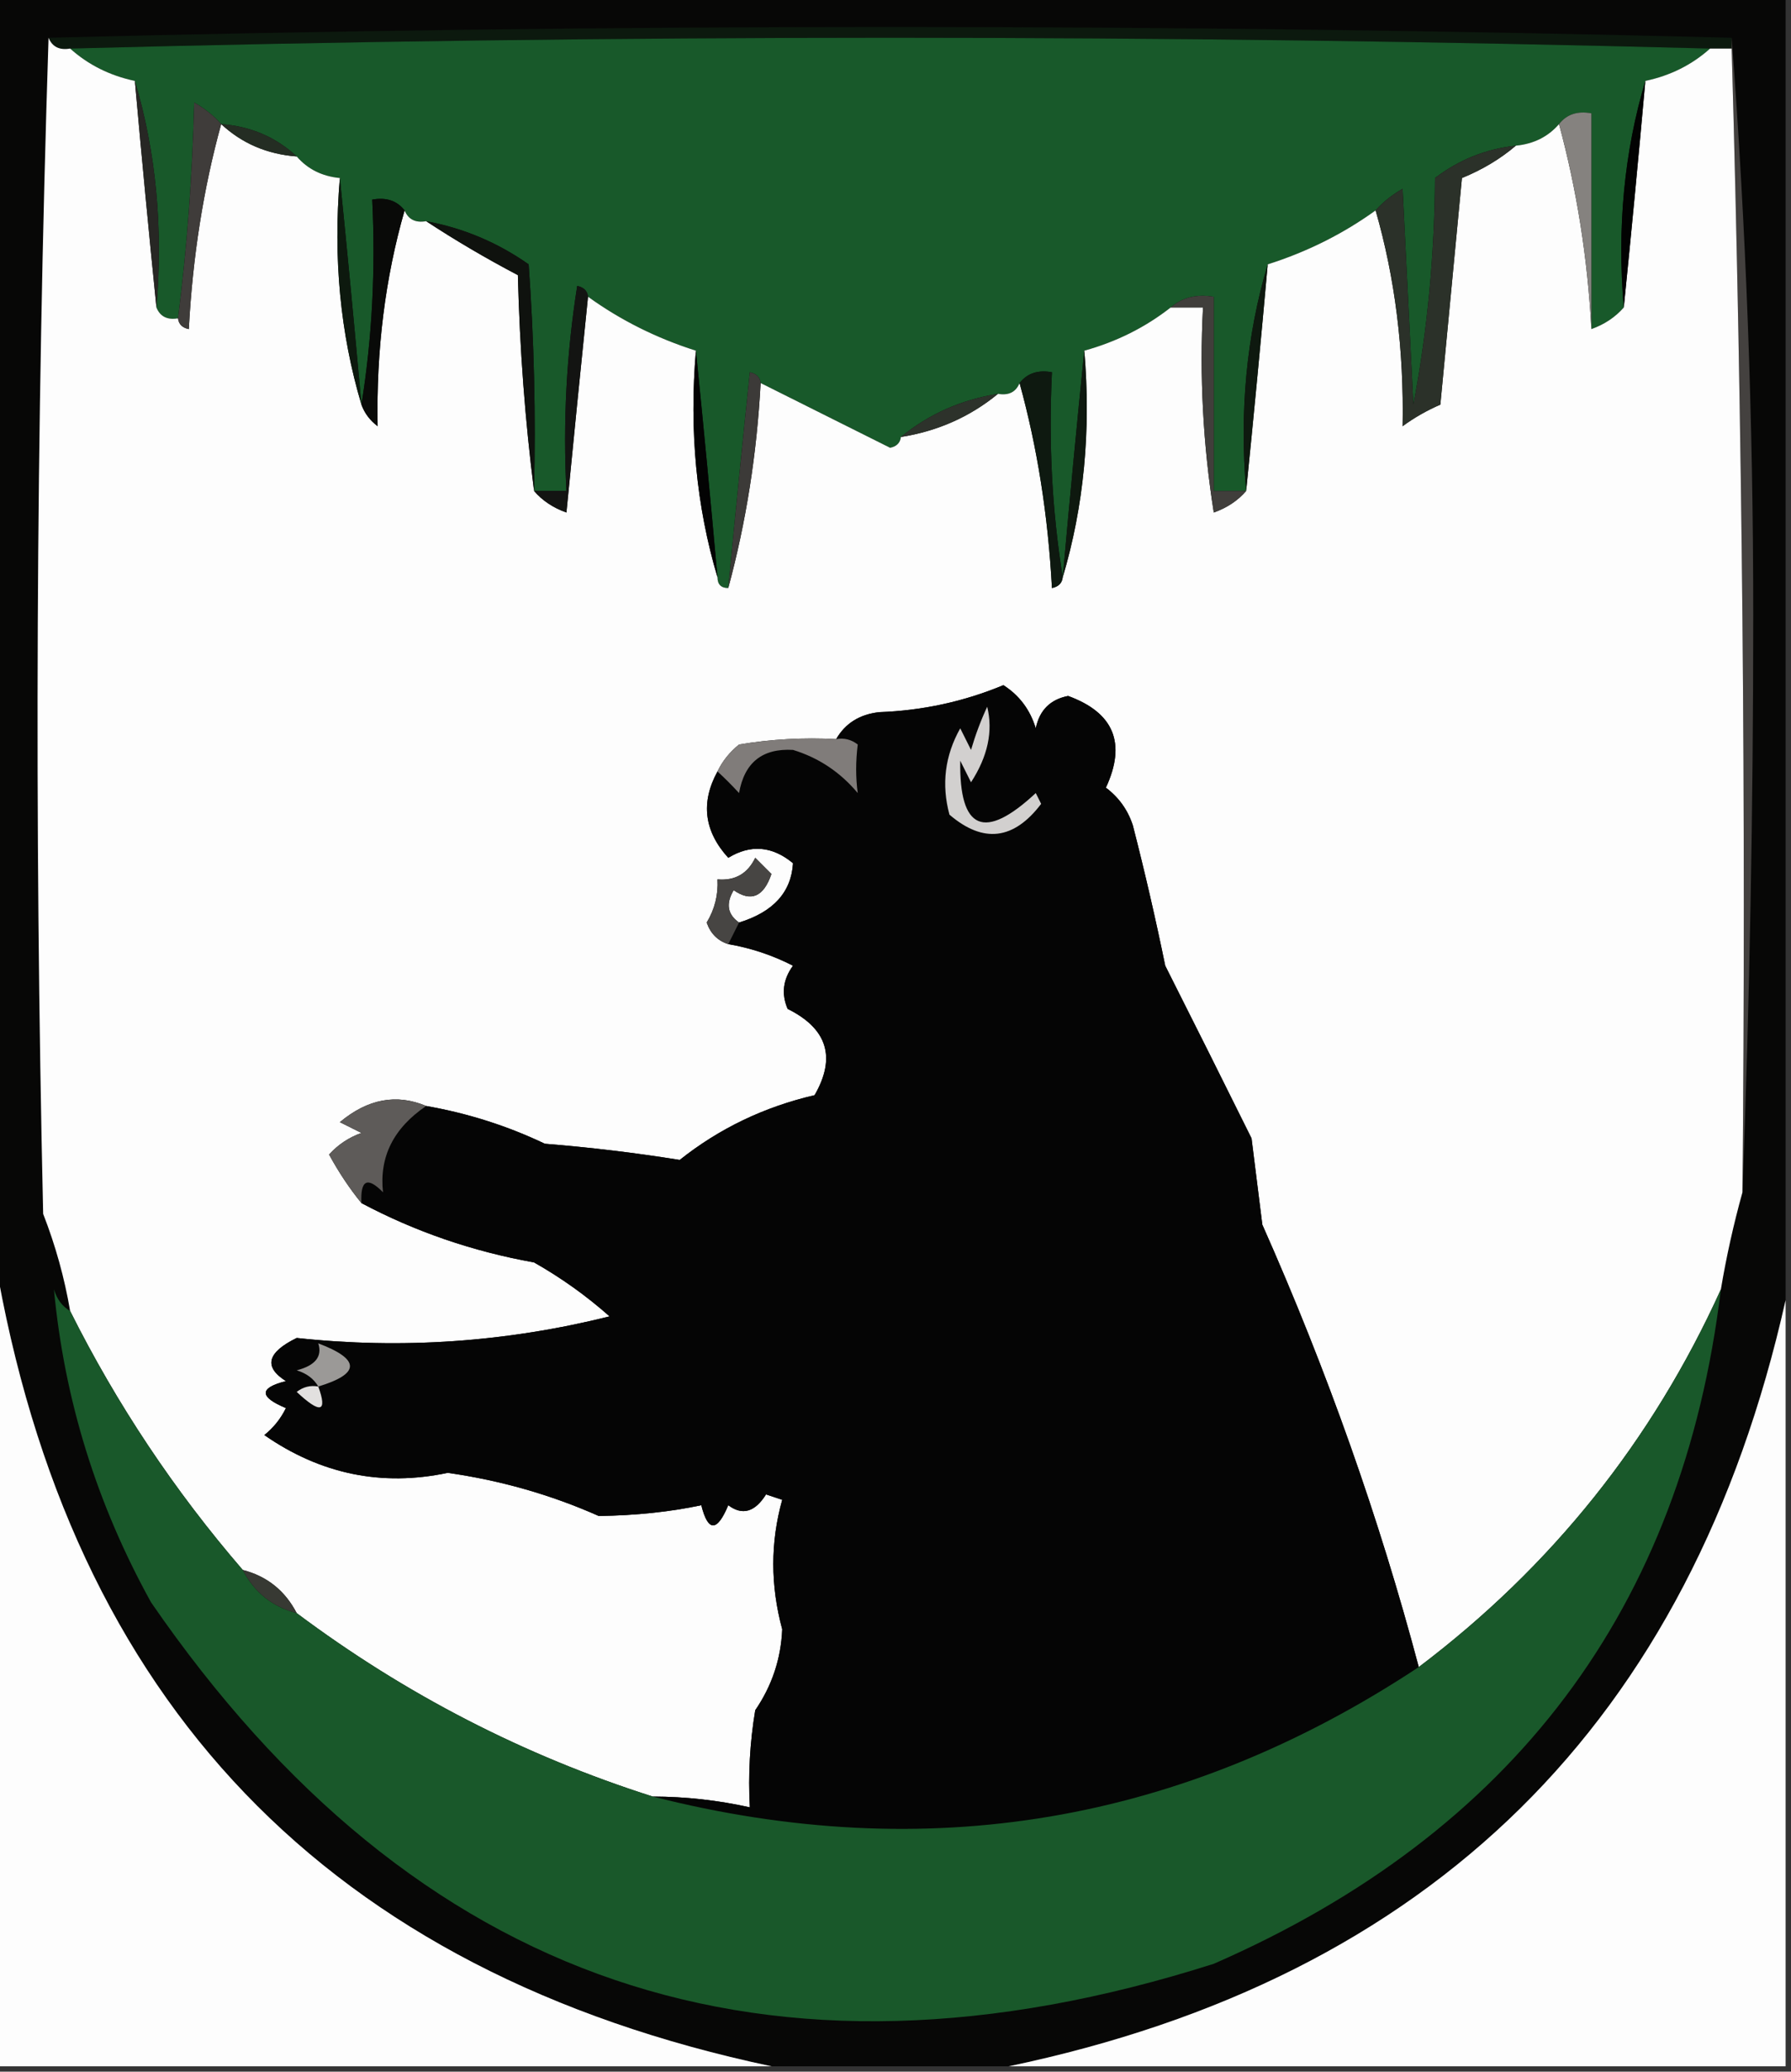 <?xml version="1.0" encoding="UTF-8"?>
<!DOCTYPE svg PUBLIC "-//W3C//DTD SVG 1.1//EN" "http://www.w3.org/Graphics/SVG/1.1/DTD/svg11.dtd">
<svg xmlns="http://www.w3.org/2000/svg" version="1.1" width="166px" height="192px" style="shape-rendering:geometricPrecision; text-rendering:geometricPrecision; image-rendering:optimizeQuality; fill-rule:evenodd; clip-rule:evenodd" xmlns:xlink="http://www.w3.org/1999/xlink">
<rect width="100%" height="100%" fill="#333333" stroke="none"/>
<g><path style="opacity:1" fill="#070706" d="M -0.5,-0.5 C 54.833,-0.5 110.167,-0.5 165.5,-0.5C 165.5,39.833 165.5,80.167 165.5,120.5C 156.716,159.618 132.716,183.285 93.5,191.5C 86.167,191.5 78.833,191.5 71.5,191.5C 30.467,182.802 6.467,157.802 -0.5,116.5C -0.5,77.5 -0.5,38.5 -0.5,-0.5 Z"/></g>
<g><path style="opacity:1" fill="#0c190e" d="M 160.5,3.5 C 160.5,3.833 160.5,4.167 160.5,4.5C 159.833,4.5 159.167,4.5 158.5,4.5C 107.833,3.167 57.167,3.167 6.5,4.5C 5.508,4.672 4.842,4.338 4.5,3.5C 56.598,2.17 108.598,2.17 160.5,3.5 Z"/></g>
<g><path style="opacity:1" fill="#18592a" d="M 158.5,4.5 C 156.819,6.008 154.819,7.008 152.5,7.5C 150.539,14.087 149.872,21.087 150.5,28.5C 149.71,29.401 148.71,30.068 147.5,30.5C 147.5,23.833 147.5,17.167 147.5,10.5C 146.209,10.263 145.209,10.596 144.5,11.5C 143.486,12.674 142.153,13.34 140.5,13.5C 137.735,13.798 135.235,14.798 133,16.5C 132.963,23.668 132.296,30.668 131,37.5C 130.667,30.833 130.333,24.167 130,17.5C 129.005,18.066 128.172,18.733 127.5,19.5C 124.485,21.674 121.151,23.341 117.5,24.5C 115.539,31.087 114.872,38.087 115.5,45.5C 114.5,45.5 113.5,45.5 112.5,45.5C 112.5,39.5 112.5,33.5 112.5,27.5C 110.901,27.232 109.568,27.566 108.5,28.5C 106.151,30.341 103.485,31.674 100.5,32.5C 99.801,39.4 99.134,46.4 98.5,53.5C 97.51,47.355 97.177,41.022 97.5,34.5C 96.209,34.263 95.209,34.596 94.5,35.5C 94.158,36.338 93.492,36.672 92.5,36.5C 89.088,37.042 86.088,38.375 83.5,40.5C 83.44,41.043 83.107,41.376 82.5,41.5C 78.408,39.454 74.408,37.454 70.5,35.5C 70.44,34.957 70.107,34.624 69.5,34.5C 68.798,41.221 68.131,47.887 67.5,54.5C 66.833,54.5 66.5,54.167 66.5,53.5C 65.866,46.4 65.199,39.4 64.5,32.5C 60.849,31.341 57.515,29.674 54.5,27.5C 54.44,26.957 54.107,26.624 53.5,26.5C 52.504,32.798 52.17,39.132 52.5,45.5C 51.5,45.5 50.5,45.5 49.5,45.5C 49.666,38.492 49.5,31.492 49,24.5C 46.104,22.467 42.937,21.134 39.5,20.5C 38.508,20.672 37.842,20.338 37.5,19.5C 36.791,18.596 35.791,18.263 34.5,18.5C 34.824,25.022 34.49,31.355 33.5,37.5C 32.866,30.4 32.199,23.4 31.5,16.5C 29.847,16.34 28.514,15.674 27.5,14.5C 25.574,12.707 23.241,11.707 20.5,11.5C 19.828,10.733 18.995,10.066 18,9.5C 17.828,16.346 17.328,23.013 16.5,29.5C 15.508,29.672 14.842,29.338 14.5,28.5C 15.128,21.087 14.461,14.087 12.5,7.5C 10.181,7.008 8.181,6.008 6.5,4.5C 57.167,3.167 107.833,3.167 158.5,4.5 Z"/></g>
<g><path style="opacity:1" fill="#44413f" d="M 160.5,4.5 C 160.5,4.167 160.5,3.833 160.5,3.5C 161.833,20.987 162.5,38.821 162.5,57C 162.5,75.003 162.167,92.837 161.5,110.5C 161.832,74.996 161.498,39.663 160.5,4.5 Z"/></g>
<g><path style="opacity:1" fill="#fdfdfd" d="M 4.5,3.5 C 4.842,4.338 5.508,4.672 6.5,4.5C 8.181,6.008 10.181,7.008 12.5,7.5C 13.134,14.6 13.801,21.6 14.5,28.5C 14.842,29.338 15.508,29.672 16.5,29.5C 16.56,30.043 16.893,30.376 17.5,30.5C 17.859,23.78 18.859,17.447 20.5,11.5C 22.426,13.293 24.759,14.293 27.5,14.5C 28.514,15.674 29.847,16.34 31.5,16.5C 30.872,23.913 31.539,30.913 33.5,37.5C 33.783,38.289 34.283,38.956 35,39.5C 34.867,32.425 35.7,25.758 37.5,19.5C 37.842,20.338 38.508,20.672 39.5,20.5C 42.188,22.266 45.021,23.933 48,25.5C 48.172,32.346 48.672,39.013 49.5,45.5C 50.261,46.391 51.261,47.058 52.5,47.5C 53.167,40.679 53.833,34.012 54.5,27.5C 57.515,29.674 60.849,31.341 64.5,32.5C 63.872,39.913 64.539,46.913 66.5,53.5C 66.5,54.167 66.833,54.5 67.5,54.5C 69.149,48.399 70.149,42.065 70.5,35.5C 74.408,37.454 78.408,39.454 82.5,41.5C 83.107,41.376 83.44,41.043 83.5,40.5C 86.912,39.958 89.912,38.625 92.5,36.5C 93.492,36.672 94.158,36.338 94.5,35.5C 96.141,41.447 97.141,47.78 97.5,54.5C 98.107,54.376 98.44,54.043 98.5,53.5C 100.461,46.913 101.128,39.913 100.5,32.5C 103.485,31.674 106.151,30.341 108.5,28.5C 109.5,28.5 110.5,28.5 111.5,28.5C 111.17,34.868 111.504,41.202 112.5,47.5C 113.739,47.058 114.739,46.391 115.5,45.5C 116.199,38.6 116.866,31.6 117.5,24.5C 121.151,23.341 124.485,21.674 127.5,19.5C 129.3,25.758 130.133,32.425 130,39.5C 131.085,38.707 132.252,38.04 133.5,37.5C 134.167,30.5 134.833,23.5 135.5,16.5C 137.396,15.726 139.063,14.726 140.5,13.5C 142.153,13.34 143.486,12.674 144.5,11.5C 146.149,17.601 147.149,23.935 147.5,30.5C 148.71,30.068 149.71,29.401 150.5,28.5C 151.199,21.6 151.866,14.6 152.5,7.5C 154.819,7.008 156.819,6.008 158.5,4.5C 159.167,4.5 159.833,4.5 160.5,4.5C 161.498,39.663 161.832,74.996 161.5,110.5C 160.677,113.461 160.01,116.461 159.5,119.5C 153.143,133.526 143.81,145.193 131.5,154.5C 127.833,140.679 122.999,127.012 117,113.5C 116.667,110.833 116.333,108.167 116,105.5C 113.368,100.186 110.701,94.853 108,89.5C 107.106,85.137 106.106,80.803 105,76.5C 104.535,75.069 103.701,73.903 102.5,73C 104.412,68.884 103.245,66.05 99,64.5C 97.347,64.82 96.347,65.82 96,67.5C 95.477,65.777 94.477,64.444 93,63.5C 89.338,65.022 85.505,65.856 81.5,66C 79.68,66.2 78.347,67.034 77.5,68.5C 74.482,68.335 71.482,68.502 68.5,69C 67.62,69.708 66.953,70.542 66.5,71.5C 64.927,74.373 65.26,77.039 67.5,79.5C 69.575,78.239 71.575,78.405 73.5,80C 73.341,82.689 71.674,84.522 68.5,85.5C 67.427,84.749 67.26,83.749 68,82.5C 69.613,83.622 70.78,83.122 71.5,81C 71,80.5 70.5,80 70,79.5C 69.29,80.973 68.124,81.64 66.5,81.5C 66.579,82.93 66.246,84.264 65.5,85.5C 65.856,86.522 66.522,87.189 67.5,87.5C 69.589,87.857 71.589,88.523 73.5,89.5C 72.572,90.768 72.405,92.101 73,93.5C 76.684,95.329 77.518,97.996 75.5,101.5C 70.834,102.584 66.668,104.584 63,107.5C 58.855,106.836 54.689,106.336 50.5,106C 47.023,104.342 43.357,103.175 39.5,102.5C 36.747,101.341 34.081,101.841 31.5,104C 32.167,104.333 32.833,104.667 33.5,105C 32.328,105.419 31.328,106.085 30.5,107C 31.399,108.652 32.399,110.152 33.5,111.5C 38.479,114.146 43.812,115.979 49.5,117C 52.009,118.421 54.343,120.088 56.5,122C 46.917,124.388 37.251,125.054 27.5,124C 24.751,125.346 24.417,126.68 26.5,128C 24.009,128.626 24.009,129.459 26.5,130.5C 26.023,131.478 25.357,132.311 24.5,133C 29.721,136.626 35.387,137.793 41.5,136.5C 46.409,137.2 51.075,138.534 55.5,140.5C 58.975,140.446 62.142,140.113 65,139.5C 65.626,141.991 66.459,141.991 67.5,139.5C 68.801,140.478 69.968,140.145 71,138.5C 71.5,138.667 72,138.833 72.5,139C 71.4,142.934 71.4,146.934 72.5,151C 72.385,153.732 71.552,156.232 70,158.5C 69.502,161.482 69.335,164.482 69.5,167.5C 66.545,166.841 63.545,166.508 60.5,166.5C 48.563,162.698 37.563,157.031 27.5,149.5C 26.415,147.413 24.749,146.08 22.5,145.5C 16.161,138.151 10.828,130.151 6.5,121.5C 5.978,118.432 5.145,115.432 4,112.5C 3.169,75.998 3.336,39.664 4.5,3.5 Z"/></g>
<g><path style="opacity:1" fill="#272724" d="M 12.5,7.5 C 14.461,14.087 15.128,21.087 14.5,28.5C 13.801,21.6 13.134,14.6 12.5,7.5 Z"/></g>
<g><path style="opacity:1" fill="#020302" d="M 152.5,7.5 C 151.866,14.6 151.199,21.6 150.5,28.5C 149.872,21.087 150.539,14.087 152.5,7.5 Z"/></g>
<g><path style="opacity:1" fill="#3f3c3a" d="M 20.5,11.5 C 18.859,17.447 17.859,23.78 17.5,30.5C 16.893,30.376 16.56,30.043 16.5,29.5C 17.328,23.013 17.828,16.346 18,9.5C 18.995,10.066 19.828,10.733 20.5,11.5 Z"/></g>
<g><path style="opacity:1" fill="#85827f" d="M 144.5,11.5 C 145.209,10.596 146.209,10.263 147.5,10.5C 147.5,17.167 147.5,23.833 147.5,30.5C 147.149,23.935 146.149,17.601 144.5,11.5 Z"/></g>
<g><path style="opacity:1" fill="#242d23" d="M 20.5,11.5 C 23.241,11.707 25.574,12.707 27.5,14.5C 24.759,14.293 22.426,13.293 20.5,11.5 Z"/></g>
<g><path style="opacity:1" fill="#0d190e" d="M 31.5,16.5 C 32.199,23.4 32.866,30.4 33.5,37.5C 31.539,30.913 30.872,23.913 31.5,16.5 Z"/></g>
<g><path style="opacity:1" fill="#2b3129" d="M 140.5,13.5 C 139.063,14.726 137.396,15.726 135.5,16.5C 134.833,23.5 134.167,30.5 133.5,37.5C 132.252,38.04 131.085,38.707 130,39.5C 130.133,32.425 129.3,25.758 127.5,19.5C 128.172,18.733 129.005,18.066 130,17.5C 130.333,24.167 130.667,30.833 131,37.5C 132.296,30.668 132.963,23.668 133,16.5C 135.235,14.798 137.735,13.798 140.5,13.5 Z"/></g>
<g><path style="opacity:1" fill="#090a08" d="M 37.5,19.5 C 35.7,25.758 34.867,32.425 35,39.5C 34.283,38.956 33.783,38.289 33.5,37.5C 34.49,31.355 34.824,25.022 34.5,18.5C 35.791,18.263 36.791,18.596 37.5,19.5 Z"/></g>
<g><path style="opacity:1" fill="#0f120e" d="M 39.5,20.5 C 42.937,21.134 46.104,22.467 49,24.5C 49.5,31.492 49.666,38.492 49.5,45.5C 48.672,39.013 48.172,32.346 48,25.5C 45.021,23.933 42.188,22.266 39.5,20.5 Z"/></g>
<g><path style="opacity:1" fill="#0e190f" d="M 117.5,24.5 C 116.866,31.6 116.199,38.6 115.5,45.5C 114.872,38.087 115.539,31.087 117.5,24.5 Z"/></g>
<g><path style="opacity:1" fill="#131412" d="M 54.5,27.5 C 53.833,34.012 53.167,40.679 52.5,47.5C 51.261,47.058 50.261,46.391 49.5,45.5C 50.5,45.5 51.5,45.5 52.5,45.5C 52.17,39.132 52.504,32.798 53.5,26.5C 54.107,26.624 54.44,26.957 54.5,27.5 Z"/></g>
<g><path style="opacity:1" fill="#403e3b" d="M 108.5,28.5 C 109.568,27.566 110.901,27.232 112.5,27.5C 112.5,33.5 112.5,39.5 112.5,45.5C 113.5,45.5 114.5,45.5 115.5,45.5C 114.739,46.391 113.739,47.058 112.5,47.5C 111.504,41.202 111.17,34.868 111.5,28.5C 110.5,28.5 109.5,28.5 108.5,28.5 Z"/></g>
<g><path style="opacity:1" fill="#030303" d="M 64.5,32.5 C 65.199,39.4 65.866,46.4 66.5,53.5C 64.539,46.913 63.872,39.913 64.5,32.5 Z"/></g>
<g><path style="opacity:1" fill="#0e190f" d="M 100.5,32.5 C 101.128,39.913 100.461,46.913 98.5,53.5C 99.134,46.4 99.801,39.4 100.5,32.5 Z"/></g>
<g><path style="opacity:1" fill="#0e1910" d="M 94.5,35.5 C 95.209,34.596 96.209,34.263 97.5,34.5C 97.177,41.022 97.51,47.355 98.5,53.5C 98.44,54.043 98.107,54.376 97.5,54.5C 97.141,47.78 96.141,41.447 94.5,35.5 Z"/></g>
<g><path style="opacity:1" fill="#3c3a38" d="M 70.5,35.5 C 70.149,42.065 69.149,48.399 67.5,54.5C 68.131,47.887 68.798,41.221 69.5,34.5C 70.107,34.624 70.44,34.957 70.5,35.5 Z"/></g>
<g><path style="opacity:1" fill="#2d322b" d="M 92.5,36.5 C 89.912,38.625 86.912,39.958 83.5,40.5C 86.088,38.375 89.088,37.042 92.5,36.5 Z"/></g>
<g><path style="opacity:1" fill="#050505" d="M 131.5,154.5 C 109.6,168.97 85.933,172.97 60.5,166.5C 63.545,166.508 66.545,166.841 69.5,167.5C 69.335,164.482 69.502,161.482 70,158.5C 71.552,156.232 72.385,153.732 72.5,151C 71.4,146.934 71.4,142.934 72.5,139C 72,138.833 71.5,138.667 71,138.5C 69.968,140.145 68.801,140.478 67.5,139.5C 66.459,141.991 65.626,141.991 65,139.5C 62.142,140.113 58.975,140.446 55.5,140.5C 51.075,138.534 46.409,137.2 41.5,136.5C 35.387,137.793 29.721,136.626 24.5,133C 25.357,132.311 26.023,131.478 26.5,130.5C 24.009,129.459 24.009,128.626 26.5,128C 24.417,126.68 24.751,125.346 27.5,124C 37.251,125.054 46.917,124.388 56.5,122C 54.343,120.088 52.009,118.421 49.5,117C 43.812,115.979 38.479,114.146 33.5,111.5C 33.389,109.352 34.056,109.019 35.5,110.5C 35.139,107.218 36.472,104.552 39.5,102.5C 43.357,103.175 47.023,104.342 50.5,106C 54.689,106.336 58.855,106.836 63,107.5C 66.668,104.584 70.834,102.584 75.5,101.5C 77.518,97.996 76.684,95.329 73,93.5C 72.405,92.101 72.572,90.768 73.5,89.5C 71.589,88.523 69.589,87.857 67.5,87.5C 67.833,86.833 68.167,86.167 68.5,85.5C 71.674,84.522 73.341,82.689 73.5,80C 71.575,78.405 69.575,78.239 67.5,79.5C 65.26,77.039 64.927,74.373 66.5,71.5C 67.151,72.091 67.818,72.757 68.5,73.5C 68.994,70.67 70.661,69.337 73.5,69.5C 75.876,70.226 77.876,71.559 79.5,73.5C 79.306,72.07 79.306,70.57 79.5,69C 78.906,68.536 78.239,68.369 77.5,68.5C 78.347,67.034 79.68,66.2 81.5,66C 85.505,65.856 89.338,65.022 93,63.5C 94.477,64.444 95.477,65.777 96,67.5C 96.347,65.82 97.347,64.82 99,64.5C 103.245,66.05 104.412,68.884 102.5,73C 103.701,73.903 104.535,75.069 105,76.5C 106.106,80.803 107.106,85.137 108,89.5C 110.701,94.853 113.368,100.186 116,105.5C 116.333,108.167 116.667,110.833 117,113.5C 122.999,127.012 127.833,140.679 131.5,154.5 Z"/></g>
<g><path style="opacity:1" fill="#807c7a" d="M 77.5,68.5 C 78.239,68.369 78.906,68.536 79.5,69C 79.306,70.57 79.306,72.07 79.5,73.5C 77.876,71.559 75.876,70.226 73.5,69.5C 70.661,69.337 68.994,70.67 68.5,73.5C 67.818,72.757 67.151,72.091 66.5,71.5C 66.953,70.542 67.62,69.708 68.5,69C 71.482,68.502 74.482,68.335 77.5,68.5 Z"/></g>
<g><path style="opacity:1" fill="#d2d0cf" d="M 91.5,65.5 C 92.054,67.77 91.554,70.104 90,72.5C 89.667,71.833 89.333,71.167 89,70.5C 88.897,76.947 91.231,77.947 96,73.5C 96.167,73.833 96.333,74.167 96.5,74.5C 93.96,77.849 91.127,78.182 88,75.5C 87.245,72.697 87.578,70.03 89,67.5C 89.333,68.167 89.667,68.833 90,69.5C 90.41,68.099 90.91,66.766 91.5,65.5 Z"/></g>
<g><path style="opacity:1" fill="#474543" d="M 68.5,85.5 C 68.167,86.167 67.833,86.833 67.5,87.5C 66.522,87.189 65.856,86.522 65.5,85.5C 66.246,84.264 66.579,82.93 66.5,81.5C 68.124,81.64 69.29,80.973 70,79.5C 70.5,80 71,80.5 71.5,81C 70.78,83.122 69.613,83.622 68,82.5C 67.26,83.749 67.427,84.749 68.5,85.5 Z"/></g>
<g><path style="opacity:1" fill="#5e5b59" d="M 39.5,102.5 C 36.472,104.552 35.139,107.218 35.5,110.5C 34.056,109.019 33.389,109.352 33.5,111.5C 32.399,110.152 31.399,108.652 30.5,107C 31.328,106.085 32.328,105.419 33.5,105C 32.833,104.667 32.167,104.333 31.5,104C 34.081,101.841 36.747,101.341 39.5,102.5 Z"/></g>
<g><path style="opacity:1" fill="#fdfdfd" d="M -0.5,116.5 C 6.467,157.802 30.467,182.802 71.5,191.5C 47.5,191.5 23.5,191.5 -0.5,191.5C -0.5,166.5 -0.5,141.5 -0.5,116.5 Z"/></g>
<g><path style="opacity:1" fill="#19582a" d="M 6.5,121.5 C 10.828,130.151 16.161,138.151 22.5,145.5C 23.585,147.587 25.251,148.92 27.5,149.5C 37.563,157.031 48.563,162.698 60.5,166.5C 85.933,172.97 109.6,168.97 131.5,154.5C 143.81,145.193 153.143,133.526 159.5,119.5C 155.928,149.035 140.262,169.868 112.5,182C 71.245,195.138 38.412,183.971 14,148.5C 8.962,139.391 5.962,129.724 5,119.5C 5.278,120.416 5.778,121.082 6.5,121.5 Z"/></g>
<g><path style="opacity:1" fill="#fdfdfd" d="M 165.5,120.5 C 165.5,144.167 165.5,167.833 165.5,191.5C 141.5,191.5 117.5,191.5 93.5,191.5C 132.716,183.285 156.716,159.618 165.5,120.5 Z"/></g>
<g><path style="opacity:1" fill="#9b9997" d="M 29.5,128.5 C 29.082,127.778 28.416,127.278 27.5,127C 29.224,126.552 29.891,125.718 29.5,124.5C 33.413,125.98 33.413,127.314 29.5,128.5 Z"/></g>
<g><path style="opacity:1" fill="#e2e0df" d="M 29.5,128.5 C 30.368,130.892 29.701,131.059 27.5,129C 28.094,128.536 28.761,128.369 29.5,128.5 Z"/></g>
<g><path style="opacity:1" fill="#373933" d="M 22.5,145.5 C 24.749,146.08 26.415,147.413 27.5,149.5C 25.251,148.92 23.585,147.587 22.5,145.5 Z"/></g>
</svg>
